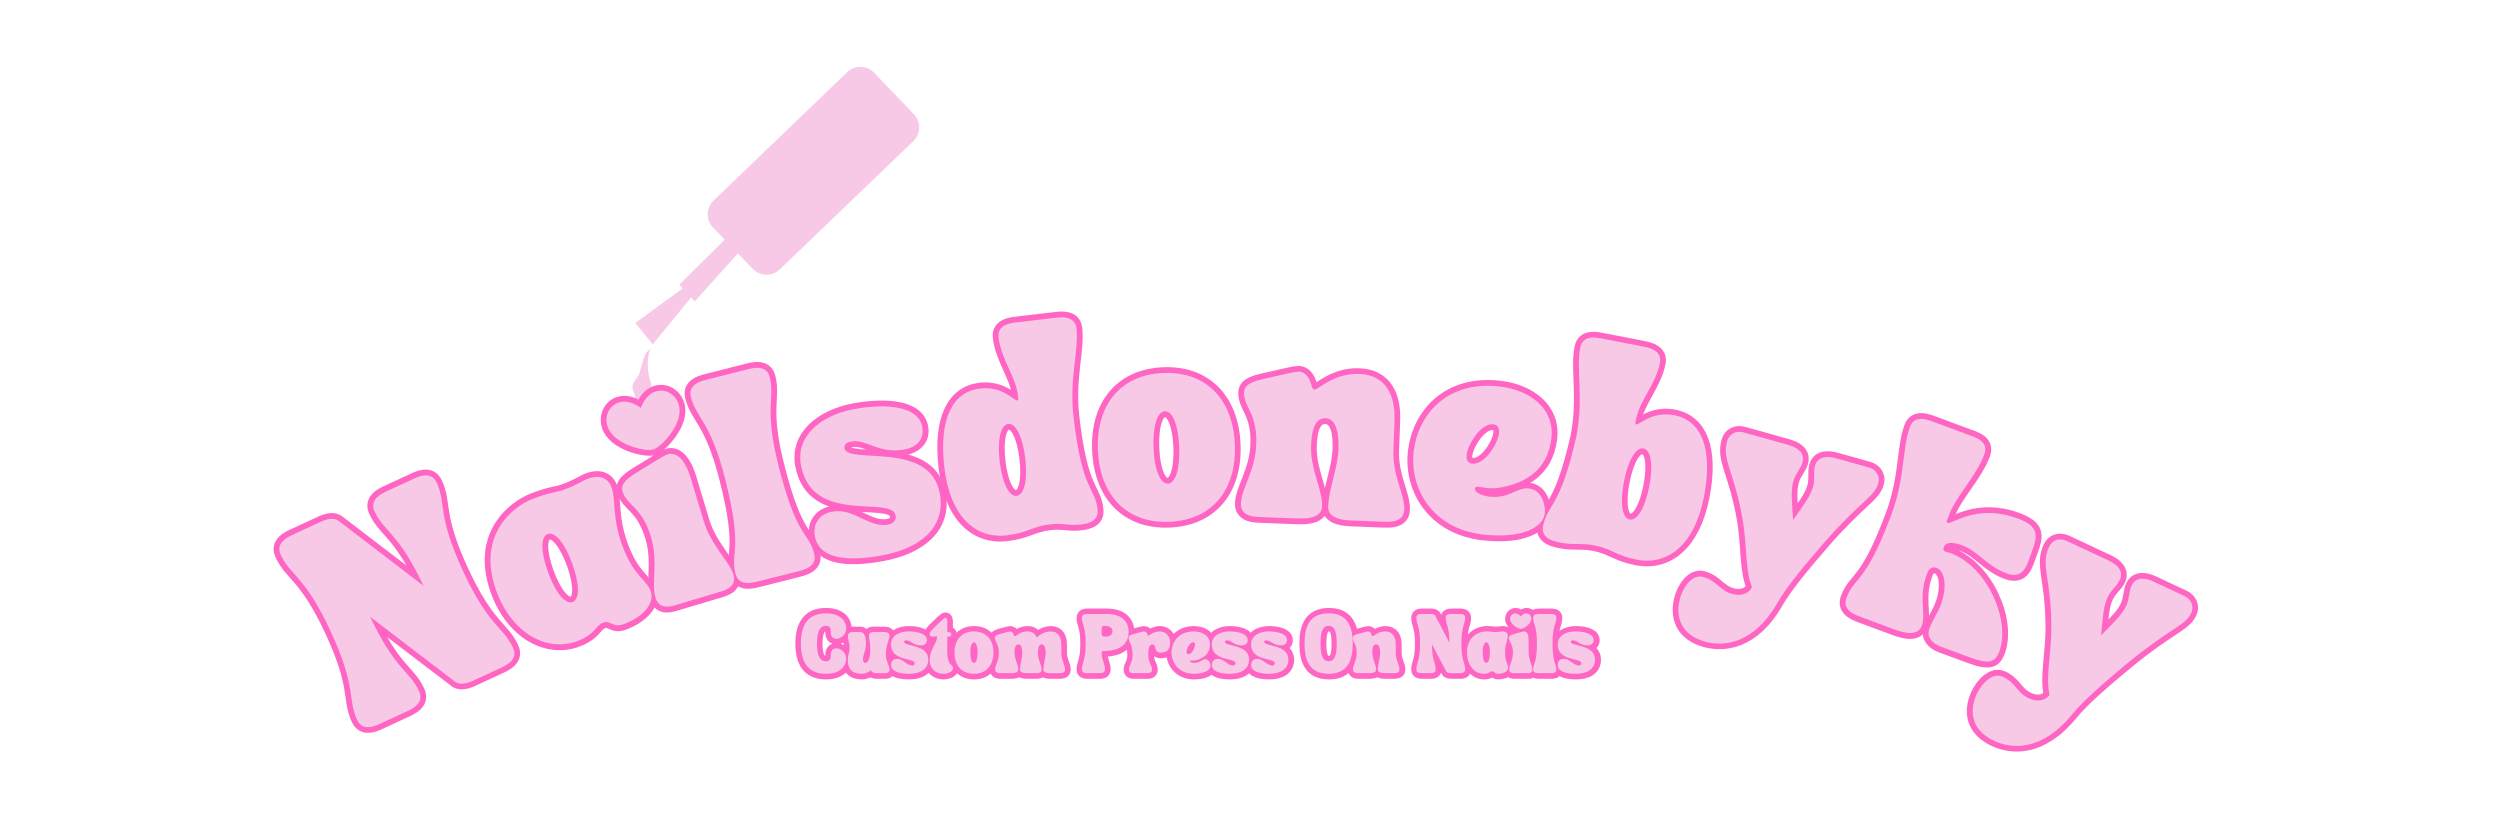 <svg xmlns="http://www.w3.org/2000/svg" xmlns:xlink="http://www.w3.org/1999/xlink" width="250" zoomAndPan="magnify" viewBox="0 0 187.5 63" height="84" preserveAspectRatio="xMidYMid meet" version="1.0"><defs><g/><clipPath id="7350f3ea7f"><path d="M 47.43 26.145 L 48.871 26.145 L 48.871 31.199 L 47.43 31.199 Z M 47.43 26.145 " clip-rule="nonzero"/></clipPath><clipPath id="1271f7a46e"><path d="M 47.641 5.02 L 68.941 5.02 L 68.941 25.844 L 47.641 25.844 Z M 47.641 5.02 " clip-rule="nonzero"/></clipPath></defs><g clip-path="url(#7350f3ea7f)"><path fill="#f8c9e6" d="M 48.816 26.152 C 48.816 26.152 48.516 26.348 48.434 26.512 C 48.348 26.68 48.176 27.133 48.023 27.77 C 47.867 28.406 47.555 28.496 47.457 28.871 C 47.355 29.246 47.582 29.336 47.656 29.855 C 47.727 30.379 47.879 31.281 47.98 31.191 C 48.086 31.105 48.133 30.887 48.105 30.344 C 48.082 29.801 48.176 29.992 48.656 29.453 C 49.141 28.91 48.637 28.684 48.59 27.57 C 48.547 26.457 48.816 26.152 48.816 26.152 " fill-opacity="1" fill-rule="nonzero"/></g><g clip-path="url(#1271f7a46e)"><path fill="#f8c9e6" d="M 68.543 8.562 L 65.559 5.457 C 65.016 4.887 64.105 4.871 63.535 5.414 L 53.516 15.043 C 52.949 15.586 52.93 16.496 53.477 17.066 L 54.352 17.977 L 50.953 21.344 L 51.207 21.625 L 47.648 24.223 L 48.957 25.828 L 51.832 22.309 L 52.105 22.605 L 55.34 19.004 L 56.461 20.172 C 57.004 20.738 57.914 20.754 58.48 20.211 L 68.504 10.582 C 69.07 10.039 69.09 9.129 68.543 8.562 " fill-opacity="1" fill-rule="nonzero"/></g><path stroke-linecap="butt" transform="matrix(0.492, -0.228, 0.228, 0.492, 22.218, 44.637)" fill="none" stroke-linejoin="miter" d="M 2.222 6.605 C 2.222 15.182 0.403 15.943 0.398 19.178 C 0.403 21.14 2.593 21.002 3.443 20.999 L 6.798 21.003 C 7.638 21.003 9.837 21.139 9.832 19.177 C 9.832 16.003 8.077 15.2 8.011 7.006 L 14.812 19.902 C 15.29 21.098 17.011 20.998 17.732 20.998 L 21.112 20.998 C 21.943 21.002 24.148 21.141 24.15 19.182 C 24.148 15.944 22.327 15.181 22.326 6.605 C 22.326 -1.972 24.152 -2.73 24.147 -5.961 C 24.152 -7.926 21.946 -7.788 21.112 -7.785 L 17.732 -7.786 C 16.891 -7.786 14.696 -7.928 14.691 -5.963 C 14.698 -2.786 16.452 -1.983 16.512 6.225 L 9.696 -6.742 L 9.697 -6.726 C 9.194 -7.886 7.512 -7.784 6.797 -7.781 L 3.443 -7.785 C 2.596 -7.788 0.397 -7.924 0.402 -5.962 C 0.398 -2.728 2.219 -1.965 2.222 6.605 Z M 2.222 6.605 " stroke="#ff66c4" stroke-width="1.6" stroke-opacity="1" stroke-miterlimit="4"/><path stroke-linecap="butt" transform="matrix(0.51, -0.186, 0.186, 0.51, 34.934, 38.835)" fill="none" stroke-linejoin="miter" d="M 0.497 11.001 C 0.499 17.166 4.141 21.301 8.574 21.295 C 11.332 21.298 11.717 20.12 12.874 20.121 C 13.954 20.124 13.831 21.299 15.472 21.3 C 18.294 21.296 20.532 20.081 20.53 18.302 C 20.529 16.5 19.008 15.584 19.008 11.008 C 19.008 6.746 20.368 4.827 20.371 2.95 C 20.369 1.025 18.629 0.712 17.793 0.713 C 16.849 0.713 16.128 1.01 14.073 1.01 C 13.075 1.014 12.296 0.691 9.719 0.716 C 6.8 0.731 0.497 2.668 0.497 11.001 Z M 9.872 5.985 C 10.936 5.99 11.654 7.992 11.657 11.006 C 11.651 14.002 10.936 16.002 9.87 16.004 C 8.813 16.001 8.095 13.999 8.101 11.003 C 8.098 7.989 8.813 5.989 9.872 5.985 Z M 9.872 5.985 " stroke="#ff66c4" stroke-width="1.6" stroke-opacity="1" stroke-miterlimit="4"/><path stroke-linecap="butt" transform="matrix(0.52, -0.155, 0.155, 0.52, 45.992, 34.888)" fill="none" stroke-linejoin="miter" d="M 2.155 11.004 C 2.158 14.665 0.361 17.082 0.362 19.217 C 0.359 21.14 2.241 21.003 3.077 20.997 L 8.878 21.001 C 9.721 20.998 11.593 21.144 11.597 19.221 C 11.597 17.485 9.776 14.446 9.775 11.004 C 9.774 9.523 9.755 6.947 9.756 4.805 C 9.755 1.611 8.634 0.712 7.64 0.716 C 7.116 0.71 4.917 1.353 3.939 1.609 C 2.136 2.085 0.202 2.447 0.202 3.83 C 0.2 5.949 2.16 6.609 2.155 11.004 Z M 5.919 -0.49 C 7.099 -0.49 11.071 -2.768 11.07 -5.406 C 11.075 -6.983 9.917 -8.088 8.594 -8.085 C 7.377 -8.088 6.518 -7.225 5.912 -6.504 C 5.34 -7.231 4.484 -8.088 3.258 -8.086 C 1.937 -8.09 0.78 -6.985 0.782 -5.406 C 0.783 -2.768 4.761 -0.49 5.919 -0.49 Z M 5.919 -0.49 " stroke="#ff66c4" stroke-width="1.6" stroke-opacity="1" stroke-miterlimit="4"/><path stroke-linecap="butt" transform="matrix(0.526, -0.133, 0.133, 0.526, 52.509, 32.952)" fill="none" stroke-linejoin="miter" d="M 0.203 19.221 C 0.201 21.143 2.398 20.999 3.237 21.003 L 8.39 21.002 C 9.231 20.999 11.438 21.139 11.433 19.214 C 11.437 16.045 9.613 16.624 9.617 6.207 C 9.616 -2.126 11.436 -2.892 11.435 -6.012 C 11.435 -7.928 9.231 -7.785 8.392 -7.788 L 3.239 -7.788 C 2.399 -7.784 0.198 -7.923 0.198 -6.007 C 0.199 -2.888 2.019 -2.125 2.02 6.208 C 2.024 16.62 0.202 16.042 0.203 19.221 Z M 0.203 19.221 " stroke="#ff66c4" stroke-width="1.6" stroke-opacity="1" stroke-miterlimit="4"/><path stroke-linecap="butt" transform="matrix(0.533, -0.103, 0.103, 0.533, 59.093, 31.247)" fill="none" stroke-linejoin="miter" d="M 12.035 16.22 C 12.033 16.88 11.548 17.263 10.811 17.283 C 8.011 17.279 6.621 14.063 3.481 14.067 C 1.715 14.064 0.542 15.202 0.54 17.006 C 0.538 20.401 4.92 21.296 9.378 21.297 C 14.152 21.299 18.605 19.422 18.611 14.326 C 18.611 6.905 6.855 8.124 6.858 5.785 C 6.857 5.147 7.474 5.024 7.936 5.025 C 10.055 5.03 11.331 7.505 15.012 7.503 C 16.713 7.507 17.967 6.627 17.972 4.927 C 17.97 1.472 12.331 0.709 9.097 0.709 C 4.594 0.715 0.496 2.763 0.499 7.01 C 0.497 15.399 12.036 13.361 12.035 16.22 Z M 12.035 16.22 " stroke="#ff66c4" stroke-width="1.6" stroke-opacity="1" stroke-miterlimit="4"/><path stroke-linecap="butt" transform="matrix(0.539, -0.063, 0.063, 0.539, 69.864, 29.175)" fill="none" stroke-linejoin="miter" d="M 7.975 21.299 C 10.89 21.299 11.638 20.481 14.118 20.481 C 15.85 20.48 16.652 21.002 18.153 21.003 C 18.675 20.999 20.87 21.14 20.87 19.219 C 20.872 16.043 19.05 16.621 19.049 6.21 C 19.047 0.714 20.866 -2.872 20.871 -6.011 C 20.87 -7.925 18.671 -7.784 17.83 -7.788 L 13.074 -7.786 C 12.233 -7.783 10.031 -7.924 10.032 -6.01 C 10.03 -3.024 11.754 -0.284 11.75 2.108 C 11.755 2.811 11.797 2.947 11.579 2.95 C 11.159 2.945 9.796 0.712 6.679 0.71 C 2.88 0.715 0.496 4.17 0.501 11.007 C 0.498 17.662 3.502 21.298 7.975 21.299 Z M 8.196 11.044 C 8.194 8.028 8.914 6.024 9.972 6.025 C 11.038 6.026 11.753 8.031 11.748 11.047 C 11.752 14.049 11.034 16.038 9.975 16.045 C 8.916 16.044 8.193 14.046 8.196 11.044 Z M 8.196 11.044 " stroke="#ff66c4" stroke-width="1.6" stroke-opacity="1" stroke-miterlimit="4"/><path stroke-linecap="butt" transform="matrix(0.542, -0.022, 0.022, 0.542, 81.827, 27.81)" fill="none" stroke-linejoin="miter" d="M 9.972 21.3 C 15.976 21.295 19.445 17.185 19.448 10.988 C 19.449 4.826 15.972 0.712 9.976 0.71 C 3.979 0.715 0.495 4.824 0.501 10.986 C 0.498 17.184 3.976 21.298 9.972 21.3 Z M 8.197 11.022 C 8.191 8.009 8.915 6.007 9.974 6.007 C 11.034 6.007 11.751 8.012 11.75 11.024 C 11.749 14.022 11.032 16.025 9.973 16.025 C 8.913 16.024 8.196 14.02 8.197 11.022 Z M 8.197 11.022 " stroke="#ff66c4" stroke-width="1.6" stroke-opacity="1" stroke-miterlimit="4"/><path stroke-linecap="butt" transform="matrix(0.542, 0.021, -0.021, 0.542, 93.277, 27.33)" fill="none" stroke-linejoin="miter" d="M 0.203 3.83 C 0.197 5.948 2.161 6.609 2.155 11.005 C 2.158 14.687 0.339 17.084 0.341 19.217 C 0.342 21.141 2.535 21 3.378 21.004 L 7.817 21.001 C 8.66 20.997 11.576 21.139 11.576 19.222 C 11.577 16.981 9.753 14.124 9.736 11.005 C 9.717 9.384 9.872 7.007 11.594 7.007 C 13.208 7.01 13.492 9.363 13.533 11.005 C 13.591 13.863 12.418 16.545 12.419 19.219 C 12.412 21.143 15.333 21.003 16.176 21 L 19.909 21.002 C 20.752 20.999 22.948 21.139 22.947 19.222 C 22.945 17.082 21.124 14.687 21.128 11.004 L 21.128 7.005 C 21.126 3.351 19.627 0.713 16.01 0.714 C 12.493 0.711 10.451 3.087 9.954 3.091 C 9.694 3.087 9.595 2.947 9.536 2.725 C 9.118 1.192 8.372 0.716 7.637 0.715 C 7.118 0.713 4.922 1.351 3.938 1.612 C 2.14 2.091 0.201 2.453 0.203 3.83 Z M 0.203 3.83 " stroke="#ff66c4" stroke-width="1.6" stroke-opacity="1" stroke-miterlimit="4"/><path stroke-linecap="butt" transform="matrix(0.539, 0.063, -0.063, 0.539, 106.453, 27.894)" fill="none" stroke-linejoin="miter" d="M 0.497 11.007 C 0.497 16.147 4.282 21.294 11.293 21.301 C 16.948 21.299 19.493 19.261 19.491 17.442 C 19.493 16.281 18.733 14.246 16.913 14.249 C 15.231 14.243 14.429 16.004 11.58 16.004 C 10.753 16.006 9.498 15.747 9.495 15.102 C 9.496 14.863 9.672 14.82 10.013 14.824 C 10.615 14.819 11.692 14.983 13.091 14.544 C 16.029 13.627 19.192 11.662 19.191 7.008 C 19.193 2.81 15.395 0.709 11.291 0.711 C 3.897 0.713 0.498 5.932 0.497 11.007 Z M 8.217 8.886 C 8.898 7.146 9.997 6.01 10.998 6.009 C 11.998 6.008 12.218 7.142 11.53 8.89 C 10.854 10.608 9.733 11.746 8.733 11.747 C 7.732 11.748 7.533 10.605 8.217 8.886 Z M 8.217 8.886 " stroke="#ff66c4" stroke-width="1.6" stroke-opacity="1" stroke-miterlimit="4"/><path stroke-linecap="butt" transform="matrix(0.532, 0.104, -0.104, 0.532, 117.62, 29.201)" fill="none" stroke-linejoin="miter" d="M 0.201 19.215 C 0.202 21.144 2.405 21.001 3.241 21 C 4.738 21.002 5.898 20.482 7.637 20.481 C 10.117 20.482 10.856 21.299 13.775 21.296 C 18.25 21.297 21.247 17.661 21.249 11.007 C 21.252 4.169 18.87 0.715 15.07 0.715 C 11.952 0.713 10.598 2.95 10.178 2.944 C 9.959 2.95 9.998 2.81 9.993 2.107 C 9.997 -0.285 11.73 -3.022 11.736 -6.009 C 11.73 -7.922 9.534 -7.781 8.697 -7.787 L 3.555 -7.783 C 2.719 -7.781 0.519 -7.925 0.518 -6.01 C 0.514 -2.869 2.342 0.714 2.341 6.209 C 2.022 16.623 0.198 16.039 0.201 19.215 Z M 9.995 11.042 C 9.994 8.027 10.712 6.024 11.777 6.029 C 12.833 6.029 13.553 8.031 13.554 11.046 C 13.551 14.047 12.832 16.043 11.776 16.043 C 10.712 16.045 9.992 14.043 9.995 11.042 Z M 9.995 11.042 " stroke="#ff66c4" stroke-width="1.6" stroke-opacity="1" stroke-miterlimit="4"/><path stroke-linecap="butt" transform="matrix(0.522, 0.146, -0.146, 0.522, 129.831, 31.602)" fill="none" stroke-linejoin="miter" d="M -0.202 25.375 C -0.204 28.172 1.317 30.296 4.719 30.294 C 7.336 30.294 11.311 28.92 12.952 22.359 C 13.575 19.882 15.358 15.966 16.934 12.646 C 20.187 5.806 21.908 4.689 21.909 2.767 C 21.91 1.704 21.11 1.009 20.048 1.007 L 15.413 1.01 C 14.298 1.008 12.836 1.29 12.834 2.831 C 12.835 3.691 13.352 4.548 13.352 5.67 C 13.35 7.188 12.593 8.865 11.93 10.823 C 11.271 8.869 10.509 7.19 10.509 5.665 C 10.511 4.55 11.032 3.687 11.033 2.834 C 11.033 1.286 9.574 1.014 8.459 1.012 L 2.08 1.01 C 1.018 1.008 0.22 1.71 0.216 2.765 C 0.221 5.59 2.279 6.503 5.202 12.646 C 6.781 15.965 7.378 19.246 8.976 21.296 C 8.717 22.4 7.737 22.936 6.556 22.938 C 4.762 22.939 4.081 21.761 2.077 21.761 C 0.417 21.762 -0.201 24.043 -0.202 25.375 Z M -0.202 25.375 " stroke="#ff66c4" stroke-width="1.6" stroke-opacity="1" stroke-miterlimit="4"/><path stroke-linecap="butt" transform="matrix(0.509, 0.189, -0.189, 0.509, 142.009, 35.03)" fill="none" stroke-linejoin="miter" d="M 0.2 19.222 C 0.198 21.143 2.404 21.001 3.24 20.998 L 7.535 21.002 C 8.371 20.999 11.296 21.143 11.296 19.215 C 11.292 17.342 9.476 15.781 9.48 12.208 C 9.478 11.003 10.194 11.006 10.515 11.003 C 11.797 11.003 12.752 13.245 12.752 15.418 C 12.751 16.947 12.433 17.787 12.435 19.284 C 12.433 20.46 13.593 20.997 14.716 21.003 L 19.047 21.001 C 21.888 21 22.587 20.418 22.585 18.798 C 22.584 14.282 17.033 8.408 11.533 8.405 C 10.995 8.405 10.376 8.704 10.378 7.943 C 10.376 7.006 11.715 6.848 12.69 6.847 C 15.01 6.846 16.933 8.345 19.728 8.345 C 22.349 8.348 22.015 6.268 22.008 4.365 C 22.011 1.891 21.75 0.69 18.547 0.688 C 12.57 0.685 10.353 4.626 9.715 4.625 C 9.378 4.627 9.518 4.091 9.517 3.385 C 9.516 0.713 11.174 -2.852 11.177 -6.01 C 11.172 -7.928 9.197 -7.787 8.354 -7.781 L 3.239 -7.781 C 2.401 -7.784 0.197 -7.927 0.202 -6.009 C 0.2 -2.89 2.02 0.713 2.022 6.204 C 2.022 16.619 0.203 16.042 0.2 19.222 Z M 0.2 19.222 " stroke="#ff66c4" stroke-width="1.6" stroke-opacity="1" stroke-miterlimit="4"/><path stroke-linecap="butt" transform="matrix(0.491, 0.23, -0.23, 0.491, 154.204, 39.592)" fill="none" stroke-linejoin="miter" d="M -0.197 25.378 C -0.199 28.177 1.318 30.298 4.72 30.296 C 7.336 30.297 11.315 28.912 12.954 22.357 C 13.569 19.883 15.353 15.964 16.931 12.642 C 20.189 5.807 21.909 4.692 21.907 2.769 C 21.912 1.709 21.109 1.012 20.049 1.007 L 15.417 1.012 C 14.296 1.011 12.836 1.289 12.834 2.832 C 12.838 3.689 13.35 4.546 13.35 5.668 C 13.352 7.185 12.59 8.869 11.93 10.824 C 11.276 8.864 10.514 7.185 10.512 5.668 C 10.512 4.547 11.034 3.69 11.037 2.83 C 11.032 1.29 9.573 1.011 8.459 1.008 L 2.077 1.012 C 1.02 1.014 0.216 1.708 0.218 2.765 C 0.218 5.587 2.279 6.507 5.198 12.646 C 6.781 15.96 7.372 19.245 8.977 21.3 C 8.714 22.401 7.733 22.94 6.554 22.935 C 4.76 22.94 4.082 21.762 2.078 21.762 C 0.416 21.76 -0.201 24.044 -0.197 25.378 Z M -0.197 25.378 " stroke="#ff66c4" stroke-width="1.6" stroke-opacity="1" stroke-miterlimit="4"/><g fill="#f8c9e6" fill-opacity="1"><g transform="translate(27, 54.976)"><g><path d="M -2.184 -7.59 C -0.23 -3.371 -0.953 -2.582 -0.219 -0.988 C 0.23 -0.023 1.281 -0.59 1.691 -0.781 L 3.348 -1.547 C 3.758 -1.738 4.875 -2.172 4.43 -3.137 C 3.703 -4.699 2.656 -4.691 0.762 -8.715 L 7.043 -3.914 C 7.551 -3.434 8.375 -3.875 8.73 -4.039 L 10.395 -4.809 C 10.809 -5 11.922 -5.43 11.477 -6.395 C 10.738 -7.988 9.668 -7.949 7.715 -12.172 C 5.762 -16.395 6.484 -17.18 5.75 -18.777 C 5.301 -19.742 4.25 -19.172 3.84 -18.98 L 2.176 -18.211 C 1.762 -18.02 0.648 -17.586 1.094 -16.621 C 1.816 -15.059 2.867 -15.066 4.766 -11.035 L -1.543 -15.867 L -1.539 -15.859 C -2.051 -16.316 -2.855 -15.883 -3.207 -15.719 L -4.863 -14.957 C -5.273 -14.766 -6.391 -14.332 -5.945 -13.367 C -5.207 -11.773 -4.137 -11.812 -2.184 -7.59 Z M -2.184 -7.59 "/></g></g></g><g fill="#f8c9e6" fill-opacity="1"><g transform="translate(38.842, 49.535)"><g><path d="M -1.605 -5.188 C -0.461 -2.047 2.164 -0.617 4.426 -1.441 C 5.832 -1.957 5.805 -2.629 6.395 -2.844 C 6.945 -3.043 7.105 -2.422 7.941 -2.727 C 9.375 -3.25 10.289 -4.289 9.957 -5.195 C 9.625 -6.113 8.68 -6.297 7.828 -8.629 C 7.035 -10.801 7.371 -12.031 7.02 -12.988 C 6.664 -13.965 5.719 -13.805 5.289 -13.648 C 4.812 -13.477 4.5 -13.188 3.449 -12.805 C 2.941 -12.617 2.484 -12.637 1.176 -12.148 C -0.309 -11.594 -3.156 -9.434 -1.605 -5.188 Z M 2.238 -9.488 C 2.777 -9.684 3.516 -8.801 4.078 -7.262 C 4.637 -5.734 4.641 -4.582 4.102 -4.383 C 3.562 -4.188 2.824 -5.07 2.266 -6.598 C 1.703 -8.137 1.699 -9.289 2.238 -9.488 Z M 2.238 -9.488 "/></g></g></g><g fill="#f8c9e6" fill-opacity="1"><g transform="translate(49.253, 45.804)"><g><path d="M -0.43 -5.531 C 0.137 -3.629 -0.422 -2.094 -0.09 -0.98 C 0.207 0.016 1.164 -0.348 1.602 -0.477 L 4.613 -1.379 C 5.051 -1.508 6.047 -1.727 5.75 -2.727 C 5.48 -3.629 4.062 -4.926 3.527 -6.715 C 3.301 -7.48 2.887 -8.82 2.555 -9.93 C 2.059 -11.594 1.34 -11.887 0.82 -11.73 C 0.547 -11.652 -0.496 -10.977 -0.965 -10.691 C -1.824 -10.16 -2.777 -9.672 -2.562 -8.957 C -2.234 -7.855 -1.113 -7.816 -0.43 -5.531 Z M -0.262 -12.09 C 0.352 -12.27 2.066 -14.074 1.656 -15.445 C 1.41 -16.266 0.637 -16.656 -0.047 -16.453 C -0.684 -16.262 -0.996 -15.684 -1.195 -15.215 C -1.609 -15.5 -2.188 -15.812 -2.824 -15.625 C -3.508 -15.418 -3.941 -14.668 -3.695 -13.848 C -3.285 -12.477 -0.863 -11.906 -0.262 -12.09 Z M -0.262 -12.09 "/></g></g></g><g fill="#f8c9e6" fill-opacity="1"><g transform="translate(55.293, 43.998)"><g><path d="M -0.129 -0.961 C 0.125 0.047 1.262 -0.316 1.703 -0.43 L 4.418 -1.113 C 4.859 -1.223 6.031 -1.441 5.777 -2.453 C 5.355 -4.125 4.477 -3.578 3.098 -9.055 C 1.992 -13.441 2.848 -14.082 2.434 -15.723 C 2.18 -16.73 1.043 -16.367 0.598 -16.254 L -2.113 -15.57 C -2.555 -15.461 -3.73 -15.242 -3.477 -14.23 C -3.062 -12.594 -2.004 -12.434 -0.898 -8.047 C 0.48 -2.57 -0.551 -2.633 -0.129 -0.961 Z M -0.129 -0.961 "/></g></g></g><g fill="#f8c9e6" fill-opacity="1"><g transform="translate(61.247, 42.433)"><g><path d="M 5.922 -3.781 C 5.988 -3.43 5.77 -3.176 5.379 -3.09 C 3.887 -2.805 2.812 -4.375 1.141 -4.051 C 0.203 -3.871 -0.309 -3.145 -0.121 -2.184 C 0.227 -0.375 2.648 -0.344 5.023 -0.801 C 7.57 -1.293 9.75 -2.75 9.23 -5.465 C 8.469 -9.418 2.332 -7.562 2.09 -8.809 C 2.027 -9.148 2.344 -9.273 2.59 -9.32 C 3.719 -9.539 4.652 -8.352 6.613 -8.727 C 7.52 -8.902 8.098 -9.5 7.926 -10.406 C 7.57 -12.246 4.488 -12.074 2.762 -11.742 C 0.367 -11.281 -1.605 -9.762 -1.168 -7.504 C -0.309 -3.031 5.625 -5.301 5.922 -3.781 Z M 5.922 -3.781 "/></g></g></g><g fill="#f8c9e6" fill-opacity="1"><g transform="translate(71.188, 40.49)"><g><path d="M 4.316 -0.34 C 5.891 -0.523 6.234 -1.012 7.57 -1.168 C 8.508 -1.277 8.973 -1.051 9.781 -1.145 C 10.059 -1.176 11.254 -1.238 11.133 -2.273 C 10.934 -3.988 9.988 -3.559 9.332 -9.172 C 8.984 -12.133 9.738 -14.176 9.543 -15.867 C 9.422 -16.898 8.246 -16.688 7.793 -16.633 L 5.23 -16.332 C 4.777 -16.281 3.582 -16.219 3.703 -15.184 C 3.891 -13.578 4.992 -12.211 5.141 -10.918 C 5.188 -10.543 5.219 -10.469 5.098 -10.457 C 4.871 -10.43 4 -11.551 2.32 -11.352 C 0.273 -11.113 -0.793 -9.102 -0.359 -5.418 C 0.059 -1.832 1.902 -0.059 4.316 -0.34 Z M 3.789 -5.879 C 3.598 -7.508 3.859 -8.629 4.43 -8.695 C 5 -8.762 5.516 -7.73 5.707 -6.105 C 5.895 -4.488 5.633 -3.367 5.062 -3.301 C 4.492 -3.234 3.977 -4.266 3.789 -5.879 Z M 3.789 -5.879 "/></g></g></g><g fill="#f8c9e6" fill-opacity="1"><g transform="translate(82.295, 39.193)"><g><path d="M 5.414 -0.059 C 8.664 -0.195 10.457 -2.504 10.32 -5.863 C 10.18 -9.199 8.203 -11.352 4.953 -11.219 C 1.703 -11.086 -0.09 -8.777 0.047 -5.438 C 0.188 -2.082 2.164 0.074 5.414 -0.059 Z M 4.219 -5.59 C 4.152 -7.227 4.496 -8.324 5.07 -8.348 C 5.645 -8.371 6.082 -7.305 6.148 -5.668 C 6.215 -4.043 5.871 -2.945 5.297 -2.922 C 4.723 -2.898 4.285 -3.965 4.219 -5.59 Z M 4.219 -5.59 "/></g></g></g><g fill="#f8c9e6" fill-opacity="1"><g transform="translate(92.845, 38.714)"><g><path d="M 0.461 -9.305 C 0.418 -8.156 1.469 -7.758 1.375 -5.375 C 1.301 -3.379 0.266 -2.117 0.223 -0.957 C 0.18 0.082 1.375 0.051 1.832 0.07 L 4.238 0.16 C 4.691 0.18 6.27 0.312 6.312 -0.727 C 6.355 -1.941 5.43 -3.527 5.484 -5.219 C 5.504 -6.094 5.641 -7.383 6.574 -7.348 C 7.449 -7.312 7.555 -6.027 7.543 -5.141 C 7.516 -3.59 6.82 -2.16 6.766 -0.707 C 6.727 0.332 8.312 0.316 8.766 0.332 L 10.793 0.41 C 11.246 0.426 12.438 0.547 12.477 -0.492 C 12.52 -1.652 11.582 -2.988 11.66 -4.984 L 11.742 -7.148 C 11.816 -9.133 11.059 -10.594 9.098 -10.668 C 7.191 -10.742 6.035 -9.492 5.766 -9.504 C 5.625 -9.508 5.574 -9.586 5.547 -9.707 C 5.348 -10.551 4.957 -10.824 4.559 -10.84 C 4.277 -10.852 3.07 -10.551 2.535 -10.43 C 1.551 -10.207 0.492 -10.051 0.461 -9.305 Z M 0.461 -9.305 "/></g></g></g><g fill="#f8c9e6" fill-opacity="1"><g transform="translate(105.13, 39.208)"><g><path d="M 0.898 -5.355 C 0.574 -2.586 2.285 0.43 6.066 0.875 C 9.113 1.23 10.609 0.293 10.727 -0.688 C 10.797 -1.312 10.52 -2.461 9.539 -2.574 C 8.633 -2.68 8.09 -1.781 6.551 -1.965 C 6.109 -2.016 5.449 -2.234 5.488 -2.578 C 5.504 -2.707 5.602 -2.719 5.785 -2.695 C 6.109 -2.66 6.68 -2.504 7.461 -2.652 C 9.102 -2.965 10.93 -3.82 11.223 -6.328 C 11.484 -8.59 9.57 -9.961 7.363 -10.219 C 3.379 -10.688 1.219 -8.09 0.898 -5.355 Z M 5.191 -6.008 C 5.664 -6.902 6.332 -7.449 6.867 -7.387 C 7.406 -7.32 7.453 -6.695 6.977 -5.801 C 6.504 -4.918 5.828 -4.375 5.289 -4.438 C 4.75 -4.5 4.715 -5.125 5.191 -6.008 Z M 5.191 -6.008 "/></g></g></g><g fill="#f8c9e6" fill-opacity="1"><g transform="translate(115.442, 40.383)"><g><path d="M 0.289 -0.926 C 0.094 0.094 1.277 0.25 1.723 0.336 C 2.523 0.492 3.195 0.336 4.121 0.516 C 5.441 0.773 5.75 1.285 7.301 1.59 C 9.688 2.051 11.66 0.426 12.352 -3.117 C 13.059 -6.758 12.152 -8.848 10.129 -9.242 C 8.469 -9.562 7.512 -8.512 7.289 -8.555 C 7.172 -8.578 7.207 -8.648 7.281 -9.023 C 7.531 -10.301 8.738 -11.578 9.051 -13.164 C 9.246 -14.184 8.062 -14.34 7.617 -14.426 L 4.879 -14.957 C 4.434 -15.047 3.277 -15.348 3.078 -14.324 C 2.754 -12.656 3.352 -10.562 2.781 -7.633 C 1.527 -2.121 0.621 -2.617 0.289 -0.926 Z M 6.355 -4.266 C 6.668 -5.871 7.258 -6.859 7.82 -6.75 C 8.387 -6.641 8.562 -5.504 8.25 -3.895 C 7.938 -2.297 7.348 -1.309 6.785 -1.418 C 6.219 -1.527 6.043 -2.668 6.355 -4.266 Z M 6.355 -4.266 "/></g></g></g><g fill="#f8c9e6" fill-opacity="1"><g transform="translate(126.761, 42.572)"><g><path d="M -0.746 2.258 C -1.152 3.719 -0.668 5.047 1.105 5.547 C 2.473 5.93 4.754 5.789 6.566 2.605 C 7.254 1.398 8.758 -0.387 10.066 -1.891 C 12.77 -4.984 13.828 -5.32 14.109 -6.32 C 14.266 -6.875 13.949 -7.355 13.395 -7.512 L 10.973 -8.191 C 10.391 -8.352 9.586 -8.422 9.359 -7.617 C 9.234 -7.168 9.379 -6.641 9.219 -6.059 C 8.996 -5.266 8.352 -4.496 7.723 -3.57 C 7.664 -4.691 7.512 -5.68 7.734 -6.473 C 7.898 -7.059 8.297 -7.43 8.422 -7.879 C 8.645 -8.684 7.926 -9.043 7.34 -9.207 L 4.008 -10.141 C 3.453 -10.293 2.934 -10.047 2.781 -9.492 C 2.367 -8.02 3.309 -7.238 3.938 -3.605 C 4.277 -1.641 4.109 0.16 4.645 1.469 C 4.348 2.004 3.758 2.145 3.141 1.973 C 2.203 1.707 2.02 0.992 0.977 0.699 C 0.109 0.457 -0.547 1.559 -0.746 2.258 Z M -0.746 2.258 "/></g></g></g><g fill="#f8c9e6" fill-opacity="1"><g transform="translate(138.047, 45.71)"><g><path d="M 0.438 -0.867 C 0.074 0.109 1.219 0.453 1.648 0.609 L 3.832 1.422 C 4.262 1.582 5.719 2.203 6.078 1.227 C 6.434 0.27 5.805 -0.867 6.48 -2.688 C 6.703 -3.297 7.07 -3.16 7.234 -3.098 C 7.883 -2.859 7.949 -1.539 7.539 -0.43 C 7.254 0.344 6.93 0.711 6.648 1.473 C 6.426 2.07 6.914 2.566 7.484 2.777 L 9.688 3.594 C 11.133 4.129 11.598 3.969 11.902 3.145 C 12.754 0.848 11.039 -3.191 8.242 -4.23 C 7.969 -4.332 7.598 -4.297 7.738 -4.68 C 7.918 -5.16 8.629 -4.988 9.125 -4.805 C 10.305 -4.367 11 -3.242 12.422 -2.715 C 13.754 -2.219 13.973 -3.34 14.332 -4.305 C 14.801 -5.566 14.895 -6.227 13.266 -6.828 C 10.227 -7.957 8.355 -6.371 8.031 -6.492 C 7.855 -6.559 8.031 -6.805 8.164 -7.16 C 8.668 -8.523 10.184 -10.02 10.777 -11.629 C 11.141 -12.602 10.109 -12.906 9.68 -13.062 L 7.078 -14.027 C 6.652 -14.188 5.559 -14.672 5.199 -13.699 C 4.609 -12.113 4.855 -9.938 3.816 -7.141 C 1.852 -1.844 1.035 -2.484 0.438 -0.867 Z M 0.438 -0.867 "/></g></g></g><g fill="#f8c9e6" fill-opacity="1"><g transform="translate(149.377, 49.91)"><g><path d="M -1.105 2.105 C -1.746 3.48 -1.488 4.871 0.18 5.652 C 1.469 6.254 3.738 6.492 6.051 3.645 C 6.926 2.57 8.703 1.055 10.238 -0.215 C 13.414 -2.824 14.516 -2.977 14.957 -3.922 C 15.199 -4.441 14.969 -4.969 14.445 -5.211 L 12.168 -6.277 C 11.617 -6.535 10.836 -6.734 10.484 -5.977 C 10.285 -5.555 10.344 -5.012 10.086 -4.465 C 9.738 -3.719 8.977 -3.066 8.203 -2.254 C 8.328 -3.371 8.344 -4.371 8.691 -5.117 C 8.949 -5.668 9.402 -5.969 9.598 -6.391 C 9.953 -7.148 9.301 -7.621 8.75 -7.879 L 5.617 -9.344 C 5.098 -9.586 4.543 -9.426 4.301 -8.906 C 3.652 -7.523 4.453 -6.598 4.477 -2.91 C 4.488 -0.918 4.027 0.832 4.34 2.211 C 3.961 2.691 3.355 2.73 2.777 2.461 C 1.891 2.047 1.828 1.312 0.848 0.852 C 0.031 0.469 -0.797 1.445 -1.105 2.105 Z M -1.105 2.105 "/></g></g></g><path stroke-linecap="butt" transform="matrix(0.257, 0, 0, 0.257, 60.097, 33.279)" fill="none" stroke-linejoin="miter" d="M 7.165 67.176 C 11.637 67.176 13.112 64.758 13.112 62.735 C 13.112 60.97 11.576 59.769 10.223 59.769 C 9.356 59.769 8.626 60.301 8.626 61.579 C 8.626 62.963 8.382 63.526 7.165 63.526 C 5.158 63.526 4.58 61.214 4.58 58.354 C 4.58 55.51 5.158 53.183 7.165 53.183 C 8.382 53.183 8.626 53.746 8.626 55.145 C 8.626 56.408 9.356 56.955 10.223 56.955 C 11.576 56.955 13.112 55.738 13.112 53.974 C 13.112 51.966 11.637 49.533 7.165 49.533 C 1.538 49.533 -0.12 53.502 -0.12 58.354 C -0.12 63.221 1.538 67.176 7.165 67.176 Z M 13.599 63.237 C 13.599 65.533 14.618 67.176 17.675 67.176 C 18.664 67.176 20.002 66.628 20.291 66.081 C 20.55 66.735 21.052 66.994 21.934 66.994 L 24.14 66.994 C 24.641 66.994 25.782 67.085 25.782 65.929 C 25.782 64.803 24.687 63.617 24.687 61.472 C 24.687 58.795 25.752 57.198 25.752 56.073 C 25.752 54.917 24.429 54.993 23.927 54.993 L 21.341 54.993 C 20.839 54.993 19.774 54.917 19.774 56.073 C 19.774 57.198 20.17 58.126 20.17 60.286 C 20.17 61.898 19.744 64.012 18.664 64.012 C 18.193 64.012 17.995 63.45 17.995 62.887 C 17.995 61.822 18.877 60.529 18.877 58.081 C 18.877 56.864 18.588 54.993 17.234 54.993 L 14.816 54.993 C 14.466 54.993 13.614 55.252 13.614 56.119 C 13.614 57.457 14.101 58.141 14.101 59.556 C 14.101 61.001 13.599 61.503 13.599 63.237 Z M 33.113 64.134 C 33.113 64.53 32.824 64.758 32.383 64.773 C 30.71 64.773 29.874 62.841 27.988 62.841 C 26.923 62.841 26.223 63.526 26.223 64.606 C 26.223 66.644 28.855 67.176 31.531 67.176 C 34.391 67.176 37.068 66.051 37.068 62.993 C 37.068 58.537 30.011 59.267 30.011 57.868 C 30.011 57.487 30.391 57.411 30.665 57.411 C 31.927 57.411 32.703 58.902 34.908 58.902 C 35.927 58.902 36.688 58.37 36.688 57.351 C 36.688 55.282 33.296 54.826 31.364 54.826 C 28.657 54.826 26.193 56.058 26.193 58.598 C 26.193 63.632 33.113 62.415 33.113 64.134 Z M 41.479 67.176 C 42.756 67.176 44.323 66.583 44.323 65.518 C 44.323 64.56 42.635 64.697 42.635 61.001 L 42.635 56.331 L 43.121 56.331 C 43.517 56.331 43.775 56.073 43.775 55.677 L 43.775 55.647 C 43.775 55.267 43.517 54.993 43.121 54.993 L 42.635 54.993 L 42.635 51.86 C 42.635 51.419 42.543 50.841 42.087 50.841 C 41.661 50.841 40.642 51.966 39.562 52.97 C 38.345 54.096 37.494 54.932 37.494 55.541 C 37.494 56.027 37.752 56.331 38.421 56.331 C 38.771 56.331 39.091 56.21 39.304 56.21 C 39.517 56.21 39.638 56.316 39.638 56.742 C 39.638 58.05 37.494 60.286 37.494 63.13 C 37.494 65.716 39.258 67.176 41.479 67.176 Z M 50.422 67.176 C 54.027 67.176 56.11 64.712 56.11 60.986 C 56.11 57.29 54.027 54.826 50.422 54.826 C 46.817 54.826 44.734 57.29 44.734 60.986 C 44.734 64.712 46.817 67.176 50.422 67.176 Z M 49.357 61.016 C 49.357 59.206 49.783 58.005 50.422 58.005 C 51.061 58.005 51.487 59.206 51.487 61.016 C 51.487 62.811 51.061 64.012 50.422 64.012 C 49.783 64.012 49.357 62.811 49.357 61.016 Z M 56.536 56.697 C 56.536 57.959 57.707 58.354 57.707 61.001 C 57.707 63.206 56.612 64.651 56.612 65.929 C 56.612 67.085 57.936 66.994 58.438 66.994 L 61.51 66.994 C 62.21 66.994 63.365 66.872 63.365 65.929 C 63.365 64.499 62.24 62.872 62.255 61.001 C 62.27 60.027 62.407 58.598 63.381 58.598 C 64.339 58.598 64.506 60.012 64.537 61.001 C 64.567 62.72 63.867 64.332 63.867 65.929 C 63.867 66.872 65.023 66.994 65.708 66.994 L 68.369 66.994 C 69.145 66.994 70.195 66.994 70.195 65.929 C 70.195 64.742 69.069 63.039 69.1 61.001 C 69.115 60.012 69.236 58.598 70.195 58.598 C 71.168 58.598 71.335 60.012 71.366 61.001 C 71.396 62.72 70.697 64.332 70.697 65.929 C 70.697 66.872 71.837 66.994 72.537 66.994 L 75.199 66.994 C 75.701 66.994 77.024 67.085 77.024 65.929 C 77.024 64.651 75.929 63.206 75.929 61.001 L 75.929 58.598 C 75.929 56.408 75.031 54.826 72.856 54.826 C 70.97 54.826 69.145 56.134 68.78 56.636 C 68.354 55.51 67.457 54.826 66.027 54.826 C 63.913 54.826 62.681 56.255 62.392 56.255 C 62.24 56.255 62.179 56.164 62.133 56.027 C 61.89 55.115 61.434 54.826 60.993 54.826 C 60.689 54.826 59.365 55.206 58.772 55.358 C 57.692 55.647 56.536 55.86 56.536 56.697 Z M 81.937 65.914 C 81.937 67.085 83.26 66.994 83.762 66.994 L 86.849 66.994 C 87.366 66.994 88.675 67.085 88.675 65.914 C 88.675 64.362 87.701 62.963 87.701 61.001 C 87.701 60.788 87.808 60.56 88.112 60.56 C 90.332 60.56 95.58 60.164 95.58 54.963 C 95.58 51.647 93.283 49.715 89.146 49.715 L 83.762 49.715 C 83.26 49.715 81.937 49.639 81.937 50.81 C 81.937 52.757 83.032 53.213 83.032 58.354 C 83.032 63.51 81.937 63.967 81.937 65.914 Z M 88.72 53.183 C 90.53 53.244 90.88 54.202 90.88 54.765 C 90.88 55.328 90.53 56.362 88.72 56.331 C 88.188 56.316 87.716 56.195 87.716 55.708 L 87.716 53.807 C 87.716 53.32 88.188 53.168 88.72 53.183 Z M 95.58 56.697 C 95.58 57.913 96.751 58.552 96.751 61.716 C 96.751 63.876 95.671 64.803 95.671 65.929 C 95.671 67.085 96.812 66.994 97.314 66.994 L 100.797 66.994 C 101.299 66.994 102.424 67.085 102.424 65.929 C 102.424 64.803 101.329 63.876 101.329 61.716 C 101.344 60.651 101.329 58.598 102.561 58.598 C 103.854 58.598 102.744 61.001 104.934 61.001 C 106.637 61.001 107.702 60.286 107.702 57.989 C 107.702 56.012 106.272 54.826 104.69 54.826 C 103.398 54.826 102.135 55.48 101.223 56.149 C 101.01 55.13 100.492 54.826 100.051 54.826 C 99.732 54.826 98.409 55.206 97.831 55.358 C 96.751 55.647 95.58 55.86 95.58 56.697 Z M 108.113 61.001 C 108.113 64.088 110.394 67.176 114.607 67.176 C 117.999 67.176 119.52 65.959 119.52 64.864 C 119.52 64.164 119.064 62.948 117.969 62.948 C 116.965 62.948 116.478 63.997 114.774 63.997 C 114.273 63.997 113.527 63.845 113.527 63.465 C 113.527 63.313 113.634 63.298 113.831 63.298 C 114.196 63.298 114.835 63.389 115.687 63.13 C 117.451 62.567 119.337 61.396 119.337 58.598 C 119.337 56.088 117.056 54.826 114.607 54.826 C 110.166 54.826 108.113 57.959 108.113 61.001 Z M 112.752 59.723 C 113.162 58.689 113.816 58.005 114.425 58.005 C 115.018 58.005 115.155 58.689 114.744 59.723 C 114.333 60.758 113.664 61.442 113.071 61.442 C 112.463 61.442 112.341 60.758 112.752 59.723 Z M 126.805 64.134 C 126.805 64.53 126.516 64.758 126.075 64.773 C 124.387 64.773 123.55 62.841 121.664 62.841 C 120.615 62.841 119.9 63.526 119.9 64.606 C 119.9 66.644 122.531 67.176 125.208 67.176 C 128.083 67.176 130.745 66.051 130.745 62.993 C 130.745 58.537 123.703 59.267 123.703 57.868 C 123.703 57.487 124.068 57.411 124.341 57.411 C 125.619 57.411 126.379 58.902 128.6 58.902 C 129.619 58.902 130.364 58.37 130.364 57.351 C 130.364 55.282 126.988 54.826 125.041 54.826 C 122.334 54.826 119.885 56.058 119.885 58.598 C 119.885 63.632 126.805 62.415 126.805 64.134 Z M 138.274 64.134 C 138.274 64.53 137.985 64.758 137.543 64.773 C 135.87 64.773 135.019 62.841 133.148 62.841 C 132.083 62.841 131.384 63.526 131.384 64.606 C 131.384 66.644 134 67.176 136.676 67.176 C 139.551 67.176 142.228 66.051 142.228 62.993 C 142.228 58.537 135.171 59.267 135.171 57.868 C 135.171 57.487 135.536 57.411 135.81 57.411 C 137.087 57.411 137.863 58.902 140.068 58.902 C 141.087 58.902 141.833 58.37 141.833 57.351 C 141.833 55.282 138.456 54.826 136.509 54.826 C 133.817 54.826 131.353 56.058 131.353 58.598 C 131.353 63.632 138.274 62.415 138.274 64.134 Z M 146.958 58.354 C 146.958 63.221 148.373 67.176 154 67.176 C 159.628 67.176 161.027 63.221 161.027 58.354 C 161.027 53.502 159.628 49.533 154 49.533 C 148.373 49.533 146.958 53.502 146.958 58.354 Z M 151.628 58.354 C 151.628 55.51 151.993 53.183 154 53.183 C 155.993 53.183 156.358 55.51 156.358 58.354 C 156.358 61.199 155.993 63.526 154 63.526 C 151.993 63.526 151.628 61.199 151.628 58.354 Z M 161.027 56.697 C 161.027 57.959 162.198 58.354 162.198 61.001 C 162.198 63.206 161.119 64.651 161.119 65.929 C 161.119 67.085 162.427 66.994 162.944 66.994 L 165.605 66.994 C 166.107 66.994 167.856 67.085 167.856 65.929 C 167.856 64.59 166.761 62.872 166.761 61.001 C 166.746 60.027 166.837 58.598 167.872 58.598 C 168.845 58.598 169.012 60.012 169.028 61.001 C 169.073 62.72 168.358 64.332 168.358 65.929 C 168.358 67.085 170.108 66.994 170.625 66.994 L 172.86 66.994 C 173.362 66.994 174.686 67.085 174.686 65.929 C 174.686 64.651 173.591 63.206 173.591 61.001 L 173.591 58.598 C 173.591 56.408 172.693 54.826 170.518 54.826 C 168.404 54.826 167.187 56.255 166.883 56.255 C 166.731 56.255 166.67 56.164 166.64 56.027 C 166.381 55.115 165.94 54.826 165.499 54.826 C 165.18 54.826 163.856 55.206 163.278 55.358 C 162.198 55.647 161.027 55.86 161.027 56.697 Z M 180.694 58.354 C 180.694 63.51 179.598 63.967 179.598 65.914 C 179.598 67.085 180.922 66.994 181.424 66.994 L 183.446 66.994 C 183.948 66.994 185.272 67.085 185.272 65.914 C 185.272 63.997 184.207 63.526 184.177 58.598 L 188.253 66.339 C 188.542 67.054 189.576 66.994 190.002 66.994 L 192.04 66.994 C 192.542 66.994 193.865 67.085 193.865 65.914 C 193.865 63.967 192.77 63.51 192.77 58.354 C 192.77 53.213 193.865 52.757 193.865 50.81 C 193.865 49.639 192.542 49.715 192.04 49.715 L 190.002 49.715 C 189.5 49.715 188.192 49.639 188.192 50.81 C 188.192 52.727 189.241 53.198 189.272 58.126 L 185.18 50.339 L 185.18 50.354 C 184.891 49.654 183.872 49.715 183.446 49.715 L 181.424 49.715 C 180.922 49.715 179.598 49.639 179.598 50.81 C 179.598 52.757 180.694 53.213 180.694 58.354 Z M 194.398 61.001 C 194.398 64.697 196.588 67.176 199.249 67.176 C 200.907 67.176 201.135 66.476 201.835 66.476 C 202.474 66.476 202.398 67.176 203.386 67.176 C 205.075 67.176 206.428 66.446 206.428 65.381 C 206.428 64.301 205.516 63.754 205.516 61.001 C 205.516 58.446 206.337 57.29 206.337 56.164 C 206.337 55.008 205.288 54.826 204.786 54.826 C 204.223 54.826 203.782 54.993 202.55 54.993 C 201.957 54.993 201.485 54.81 199.934 54.826 C 198.185 54.826 194.398 55.997 194.398 61.001 Z M 200.025 57.989 C 200.664 57.989 201.105 59.191 201.105 61.001 C 201.105 62.796 200.664 63.997 200.025 63.997 C 199.386 63.997 198.96 62.796 198.96 61.001 C 198.96 59.191 199.386 57.989 200.025 57.989 Z M 207.828 61.001 C 207.828 63.191 206.748 64.651 206.748 65.929 C 206.748 67.085 207.873 66.994 208.375 66.994 L 211.858 66.994 C 212.36 66.994 213.501 67.085 213.501 65.929 C 213.501 64.895 212.406 63.069 212.406 61.001 C 212.406 60.119 212.391 58.567 212.391 57.274 C 212.391 55.358 211.721 54.826 211.113 54.826 C 210.809 54.826 209.486 55.206 208.892 55.358 C 207.813 55.647 206.657 55.86 206.657 56.697 C 206.657 57.959 207.828 58.354 207.828 61.001 Z M 210.079 54.096 C 210.794 54.096 213.182 52.727 213.182 51.145 C 213.182 50.202 212.482 49.533 211.691 49.533 C 210.961 49.533 210.444 50.05 210.079 50.491 C 209.744 50.05 209.227 49.533 208.497 49.533 C 207.691 49.533 207.006 50.202 207.006 51.145 C 207.006 52.727 209.394 54.096 210.079 54.096 Z M 213.729 65.929 C 213.729 67.085 215.052 66.994 215.554 66.994 L 218.657 66.994 C 219.159 66.994 220.482 67.085 220.482 65.929 C 220.482 64.028 219.387 64.377 219.387 58.126 C 219.387 53.122 220.482 52.666 220.482 50.78 C 220.482 49.639 219.159 49.715 218.657 49.715 L 215.554 49.715 C 215.052 49.715 213.729 49.639 213.729 50.78 C 213.729 52.666 214.824 53.122 214.824 58.126 C 214.824 64.377 213.729 64.028 213.729 65.929 Z M 227.829 64.134 C 227.829 64.53 227.54 64.758 227.083 64.773 C 225.41 64.773 224.574 62.841 222.688 62.841 C 221.623 62.841 220.923 63.526 220.923 64.606 C 220.923 66.644 223.555 67.176 226.232 67.176 C 229.091 67.176 231.768 66.051 231.768 62.993 C 231.768 58.537 224.711 59.267 224.711 57.868 C 224.711 57.487 225.091 57.411 225.365 57.411 C 226.627 57.411 227.403 58.902 229.608 58.902 C 230.627 58.902 231.388 58.37 231.388 57.351 C 231.388 55.282 227.996 54.826 226.064 54.826 C 223.357 54.826 220.893 56.058 220.893 58.598 C 220.893 63.632 227.829 62.415 227.829 64.134 Z M 227.829 64.134 " stroke="#ff66c4" stroke-width="3.217" stroke-opacity="1" stroke-miterlimit="4"/><g fill="#f8c9e6" fill-opacity="1"><g transform="translate(60.097, 50.486)"><g><path d="M 1.84 0.047 C 2.988 0.047 3.367 -0.578 3.367 -1.094 C 3.367 -1.547 2.973 -1.859 2.625 -1.859 C 2.402 -1.859 2.215 -1.719 2.215 -1.395 C 2.215 -1.035 2.152 -0.891 1.84 -0.891 C 1.324 -0.891 1.176 -1.484 1.176 -2.219 C 1.176 -2.953 1.324 -3.547 1.84 -3.547 C 2.152 -3.547 2.215 -3.402 2.215 -3.043 C 2.215 -2.719 2.402 -2.578 2.625 -2.578 C 2.973 -2.578 3.367 -2.891 3.367 -3.344 C 3.367 -3.863 2.988 -4.484 1.84 -4.484 C 0.395 -4.484 -0.031 -3.469 -0.031 -2.219 C -0.031 -0.973 0.395 0.047 1.84 0.047 Z M 1.84 0.047 "/></g></g></g><g fill="#f8c9e6" fill-opacity="1"><g transform="translate(63.558, 50.486)"><g><path d="M 0.031 -0.969 C 0.031 -0.375 0.293 0.047 1.078 0.047 C 1.332 0.047 1.676 -0.094 1.75 -0.238 C 1.816 -0.066 1.945 0 2.172 0 L 2.738 0 C 2.871 0 3.16 0.023 3.16 -0.273 C 3.16 -0.562 2.879 -0.867 2.879 -1.422 C 2.879 -2.109 3.152 -2.52 3.152 -2.809 C 3.152 -3.102 2.812 -3.082 2.684 -3.082 L 2.02 -3.082 C 1.891 -3.082 1.617 -3.102 1.617 -2.809 C 1.617 -2.52 1.719 -2.277 1.719 -1.727 C 1.719 -1.309 1.613 -0.766 1.332 -0.766 C 1.211 -0.766 1.16 -0.914 1.16 -1.059 C 1.16 -1.328 1.387 -1.66 1.387 -2.289 C 1.387 -2.605 1.312 -3.082 0.965 -3.082 L 0.344 -3.082 C 0.254 -3.082 0.035 -3.016 0.035 -2.797 C 0.035 -2.449 0.16 -2.273 0.16 -1.91 C 0.16 -1.539 0.031 -1.41 0.031 -0.969 Z M 0.031 -0.969 "/></g></g></g><g fill="#f8c9e6" fill-opacity="1"><g transform="translate(66.748, 50.486)"><g><path d="M 1.855 -0.738 C 1.855 -0.637 1.781 -0.578 1.668 -0.574 C 1.234 -0.574 1.02 -1.07 0.535 -1.07 C 0.266 -1.07 0.082 -0.895 0.082 -0.617 C 0.082 -0.094 0.758 0.047 1.445 0.047 C 2.184 0.047 2.871 -0.242 2.871 -1.031 C 2.871 -2.172 1.059 -1.984 1.059 -2.344 C 1.059 -2.445 1.152 -2.461 1.223 -2.461 C 1.551 -2.461 1.746 -2.082 2.316 -2.082 C 2.578 -2.082 2.77 -2.215 2.77 -2.477 C 2.77 -3.012 1.902 -3.129 1.402 -3.129 C 0.707 -3.129 0.078 -2.812 0.078 -2.156 C 0.078 -0.863 1.855 -1.176 1.855 -0.738 Z M 1.855 -0.738 "/></g></g></g><g fill="#f8c9e6" fill-opacity="1"><g transform="translate(69.694, 50.486)"><g><path d="M 1.059 0.047 C 1.383 0.047 1.785 -0.109 1.785 -0.383 C 1.785 -0.625 1.352 -0.59 1.352 -1.539 L 1.352 -2.738 L 1.48 -2.738 C 1.578 -2.738 1.645 -2.809 1.645 -2.906 L 1.645 -2.914 C 1.645 -3.016 1.578 -3.082 1.48 -3.082 L 1.352 -3.082 L 1.352 -3.891 C 1.352 -4 1.332 -4.152 1.211 -4.152 C 1.102 -4.152 0.84 -3.863 0.562 -3.602 C 0.254 -3.312 0.035 -3.102 0.035 -2.941 C 0.035 -2.816 0.098 -2.738 0.27 -2.738 C 0.359 -2.738 0.441 -2.77 0.496 -2.77 C 0.551 -2.77 0.582 -2.742 0.582 -2.637 C 0.582 -2.301 0.031 -1.727 0.031 -0.992 C 0.031 -0.328 0.484 0.047 1.059 0.047 Z M 1.059 0.047 "/></g></g></g><g fill="#f8c9e6" fill-opacity="1"><g transform="translate(71.51, 50.486)"><g><path d="M 1.539 0.047 C 2.461 0.047 3 -0.59 3 -1.543 C 3 -2.492 2.461 -3.129 1.539 -3.129 C 0.613 -3.129 0.078 -2.492 0.078 -1.543 C 0.078 -0.59 0.613 0.047 1.539 0.047 Z M 1.262 -1.539 C 1.262 -2.004 1.375 -2.312 1.539 -2.312 C 1.703 -2.312 1.812 -2.004 1.812 -1.539 C 1.812 -1.074 1.703 -0.766 1.539 -0.766 C 1.375 -0.766 1.262 -1.074 1.262 -1.539 Z M 1.262 -1.539 "/></g></g></g><g fill="#f8c9e6" fill-opacity="1"><g transform="translate(74.585, 50.486)"><g><path d="M 0.031 -2.648 C 0.031 -2.32 0.332 -2.219 0.332 -1.539 C 0.332 -0.973 0.051 -0.605 0.051 -0.273 C 0.051 0.023 0.391 0 0.52 0 L 1.309 0 C 1.488 -0.004 1.785 -0.035 1.785 -0.273 C 1.785 -0.645 1.496 -1.059 1.5 -1.539 C 1.504 -1.789 1.539 -2.156 1.789 -2.156 C 2.039 -2.156 2.082 -1.793 2.086 -1.539 C 2.094 -1.102 1.914 -0.688 1.914 -0.273 C 1.914 -0.035 2.211 -0.004 2.387 0 L 3.07 0 C 3.27 0 3.539 -0.004 3.539 -0.273 C 3.539 -0.578 3.25 -1.016 3.258 -1.539 C 3.262 -1.793 3.293 -2.156 3.543 -2.156 C 3.789 -2.156 3.832 -1.793 3.84 -1.539 C 3.848 -1.102 3.668 -0.688 3.668 -0.273 C 3.668 -0.035 3.965 -0.004 4.141 0 L 4.824 0 C 4.953 0 5.293 0.023 5.293 -0.273 C 5.293 -0.605 5.012 -0.973 5.012 -1.539 L 5.012 -2.156 C 5.012 -2.723 4.781 -3.129 4.223 -3.129 C 3.738 -3.129 3.27 -2.793 3.176 -2.664 C 3.066 -2.949 2.84 -3.129 2.469 -3.129 C 1.926 -3.129 1.613 -2.762 1.535 -2.762 C 1.496 -2.762 1.48 -2.781 1.469 -2.816 C 1.406 -3.055 1.293 -3.129 1.176 -3.129 C 1.098 -3.129 0.758 -3.031 0.605 -2.988 C 0.328 -2.914 0.031 -2.859 0.031 -2.648 Z M 0.031 -2.648 "/></g></g></g><g fill="#f8c9e6" fill-opacity="1"><g transform="translate(79.908, 50.486)"><g/></g></g><g fill="#f8c9e6" fill-opacity="1"><g transform="translate(81.079, 50.486)"><g><path d="M 0.062 -0.281 C 0.062 0.023 0.402 0 0.531 0 L 1.324 0 C 1.453 0 1.793 0.023 1.793 -0.281 C 1.793 -0.68 1.543 -1.035 1.543 -1.539 C 1.543 -1.598 1.57 -1.656 1.648 -1.656 C 2.219 -1.656 3.566 -1.754 3.566 -3.09 C 3.566 -3.941 2.977 -4.438 1.914 -4.438 L 0.531 -4.438 C 0.402 -4.438 0.062 -4.461 0.062 -4.156 C 0.062 -3.66 0.344 -3.543 0.344 -2.219 C 0.344 -0.898 0.062 -0.781 0.062 -0.281 Z M 1.805 -3.547 C 2.27 -3.531 2.359 -3.285 2.359 -3.145 C 2.359 -3 2.27 -2.73 1.805 -2.738 C 1.668 -2.742 1.547 -2.773 1.547 -2.898 L 1.547 -3.387 C 1.547 -3.512 1.668 -3.551 1.805 -3.547 Z M 1.805 -3.547 "/></g></g></g><g fill="#f8c9e6" fill-opacity="1"><g transform="translate(84.614, 50.486)"><g><path d="M 0.031 -2.648 C 0.031 -2.332 0.332 -2.168 0.332 -1.355 C 0.332 -0.805 0.055 -0.562 0.055 -0.273 C 0.055 0.023 0.344 0 0.477 0 L 1.367 0 C 1.496 0 1.789 0.023 1.789 -0.273 C 1.789 -0.562 1.508 -0.805 1.508 -1.355 C 1.512 -1.629 1.508 -2.156 1.824 -2.156 C 2.156 -2.156 1.871 -1.539 2.43 -1.539 C 2.871 -1.539 3.145 -1.727 3.145 -2.316 C 3.145 -2.824 2.777 -3.129 2.371 -3.129 C 2.039 -3.129 1.715 -2.957 1.48 -2.785 C 1.426 -3.047 1.293 -3.129 1.176 -3.129 C 1.098 -3.129 0.758 -3.031 0.605 -2.988 C 0.328 -2.914 0.031 -2.859 0.031 -2.648 Z M 0.031 -2.648 "/></g></g></g><g fill="#f8c9e6" fill-opacity="1"><g transform="translate(87.788, 50.486)"><g><path d="M 0.078 -1.539 C 0.078 -0.75 0.66 0.047 1.742 0.047 C 2.613 0.047 3.004 -0.27 3.004 -0.547 C 3.004 -0.727 2.887 -1.043 2.605 -1.043 C 2.348 -1.043 2.227 -0.77 1.785 -0.77 C 1.656 -0.77 1.465 -0.809 1.465 -0.91 C 1.465 -0.945 1.492 -0.953 1.543 -0.953 C 1.637 -0.953 1.805 -0.926 2.02 -0.996 C 2.473 -1.137 2.957 -1.438 2.957 -2.156 C 2.957 -2.805 2.375 -3.129 1.742 -3.129 C 0.602 -3.129 0.078 -2.324 0.078 -1.539 Z M 1.266 -1.867 C 1.371 -2.137 1.539 -2.312 1.695 -2.312 C 1.848 -2.312 1.883 -2.137 1.777 -1.867 C 1.672 -1.602 1.5 -1.426 1.348 -1.426 C 1.191 -1.426 1.16 -1.602 1.266 -1.867 Z M 1.266 -1.867 "/></g></g></g><g fill="#f8c9e6" fill-opacity="1"><g transform="translate(90.809, 50.486)"><g><path d="M 1.855 -0.738 C 1.855 -0.637 1.781 -0.578 1.668 -0.574 C 1.234 -0.574 1.02 -1.07 0.535 -1.07 C 0.266 -1.07 0.082 -0.895 0.082 -0.617 C 0.082 -0.094 0.758 0.047 1.445 0.047 C 2.184 0.047 2.871 -0.242 2.871 -1.031 C 2.871 -2.172 1.059 -1.984 1.059 -2.344 C 1.059 -2.445 1.152 -2.461 1.223 -2.461 C 1.551 -2.461 1.746 -2.082 2.316 -2.082 C 2.578 -2.082 2.77 -2.215 2.77 -2.477 C 2.77 -3.012 1.902 -3.129 1.402 -3.129 C 0.707 -3.129 0.078 -2.812 0.078 -2.156 C 0.078 -0.863 1.855 -1.176 1.855 -0.738 Z M 1.855 -0.738 "/></g></g></g><g fill="#f8c9e6" fill-opacity="1"><g transform="translate(93.755, 50.486)"><g><path d="M 1.855 -0.738 C 1.855 -0.637 1.781 -0.578 1.668 -0.574 C 1.234 -0.574 1.02 -1.07 0.535 -1.07 C 0.266 -1.07 0.082 -0.895 0.082 -0.617 C 0.082 -0.094 0.758 0.047 1.445 0.047 C 2.184 0.047 2.871 -0.242 2.871 -1.031 C 2.871 -2.172 1.059 -1.984 1.059 -2.344 C 1.059 -2.445 1.152 -2.461 1.223 -2.461 C 1.551 -2.461 1.746 -2.082 2.316 -2.082 C 2.578 -2.082 2.77 -2.215 2.77 -2.477 C 2.77 -3.012 1.902 -3.129 1.402 -3.129 C 0.707 -3.129 0.078 -2.812 0.078 -2.156 C 0.078 -0.863 1.855 -1.176 1.855 -0.738 Z M 1.855 -0.738 "/></g></g></g><g fill="#f8c9e6" fill-opacity="1"><g transform="translate(96.701, 50.486)"><g/></g></g><g fill="#f8c9e6" fill-opacity="1"><g transform="translate(97.872, 50.486)"><g><path d="M -0.031 -2.219 C -0.031 -0.973 0.328 0.047 1.773 0.047 C 3.219 0.047 3.582 -0.973 3.582 -2.219 C 3.582 -3.469 3.219 -4.484 1.773 -4.484 C 0.328 -4.484 -0.031 -3.469 -0.031 -2.219 Z M 1.168 -2.219 C 1.168 -2.953 1.262 -3.547 1.773 -3.547 C 2.289 -3.547 2.383 -2.953 2.383 -2.219 C 2.383 -1.488 2.289 -0.895 1.773 -0.895 C 1.262 -0.895 1.168 -1.488 1.168 -2.219 Z M 1.168 -2.219 "/></g></g></g><g fill="#f8c9e6" fill-opacity="1"><g transform="translate(101.423, 50.486)"><g><path d="M 0.031 -2.648 C 0.031 -2.32 0.332 -2.219 0.332 -1.539 C 0.332 -0.973 0.051 -0.605 0.051 -0.273 C 0.051 0.023 0.391 0 0.52 0 L 1.203 0 C 1.336 0 1.785 0.023 1.785 -0.273 C 1.785 -0.621 1.504 -1.059 1.5 -1.539 C 1.496 -1.789 1.523 -2.156 1.789 -2.156 C 2.039 -2.156 2.082 -1.793 2.086 -1.539 C 2.094 -1.102 1.914 -0.688 1.914 -0.273 C 1.914 0.023 2.363 0 2.492 0 L 3.07 0 C 3.199 0 3.539 0.023 3.539 -0.273 C 3.539 -0.605 3.258 -0.973 3.258 -1.539 L 3.258 -2.156 C 3.258 -2.723 3.027 -3.129 2.469 -3.129 C 1.926 -3.129 1.613 -2.762 1.535 -2.762 C 1.496 -2.762 1.48 -2.781 1.469 -2.816 C 1.406 -3.055 1.293 -3.129 1.176 -3.129 C 1.098 -3.129 0.758 -3.031 0.605 -2.988 C 0.328 -2.914 0.031 -2.859 0.031 -2.648 Z M 0.031 -2.648 "/></g></g></g><g fill="#f8c9e6" fill-opacity="1"><g transform="translate(104.992, 50.486)"><g/></g></g><g fill="#f8c9e6" fill-opacity="1"><g transform="translate(106.163, 50.486)"><g><path d="M 0.344 -2.219 C 0.344 -0.898 0.062 -0.781 0.062 -0.281 C 0.062 0.023 0.402 0 0.531 0 L 1.047 0 C 1.176 0 1.516 0.023 1.516 -0.281 C 1.516 -0.77 1.246 -0.895 1.234 -2.156 L 2.285 -0.168 C 2.359 0.016 2.621 0 2.734 0 L 3.254 0 C 3.383 0 3.723 0.023 3.723 -0.281 C 3.723 -0.781 3.441 -0.898 3.441 -2.219 C 3.441 -3.543 3.723 -3.66 3.723 -4.156 C 3.723 -4.461 3.383 -4.438 3.254 -4.438 L 2.734 -4.438 C 2.605 -4.438 2.266 -4.461 2.266 -4.156 C 2.266 -3.668 2.535 -3.543 2.547 -2.277 L 1.496 -4.277 L 1.496 -4.273 C 1.418 -4.453 1.16 -4.438 1.047 -4.438 L 0.531 -4.438 C 0.402 -4.438 0.062 -4.461 0.062 -4.156 C 0.062 -3.66 0.344 -3.543 0.344 -2.219 Z M 0.344 -2.219 "/></g></g></g><g fill="#f8c9e6" fill-opacity="1"><g transform="translate(109.947, 50.486)"><g><path d="M 0.078 -1.539 C 0.078 -0.59 0.637 0.047 1.32 0.047 C 1.746 0.047 1.805 -0.137 1.984 -0.137 C 2.152 -0.137 2.133 0.047 2.387 0.047 C 2.82 0.047 3.164 -0.141 3.164 -0.418 C 3.164 -0.695 2.93 -0.836 2.93 -1.539 C 2.93 -2.199 3.141 -2.492 3.141 -2.781 C 3.141 -3.078 2.871 -3.129 2.742 -3.129 C 2.598 -3.129 2.488 -3.082 2.168 -3.082 C 2.016 -3.082 1.895 -3.133 1.496 -3.129 C 1.047 -3.125 0.078 -2.824 0.078 -1.539 Z M 1.523 -2.316 C 1.688 -2.316 1.797 -2.008 1.797 -1.539 C 1.797 -1.078 1.688 -0.77 1.523 -0.77 C 1.359 -0.77 1.25 -1.078 1.25 -1.539 C 1.25 -2.008 1.359 -2.316 1.523 -2.316 Z M 1.523 -2.316 "/></g></g></g><g fill="#f8c9e6" fill-opacity="1"><g transform="translate(113.14, 50.486)"><g><path d="M 0.332 -1.539 C 0.332 -0.977 0.055 -0.605 0.055 -0.273 C 0.055 0.023 0.344 0 0.477 0 L 1.367 0 C 1.496 0 1.789 0.023 1.789 -0.273 C 1.789 -0.543 1.508 -1.012 1.508 -1.539 C 1.508 -1.77 1.504 -2.168 1.504 -2.496 C 1.504 -2.988 1.332 -3.129 1.176 -3.129 C 1.098 -3.129 0.758 -3.031 0.605 -2.988 C 0.328 -2.914 0.031 -2.859 0.031 -2.648 C 0.031 -2.32 0.332 -2.219 0.332 -1.539 Z M 0.914 -3.312 C 1.094 -3.312 1.707 -3.664 1.707 -4.07 C 1.707 -4.316 1.527 -4.484 1.324 -4.484 C 1.137 -4.484 1.004 -4.352 0.914 -4.242 C 0.824 -4.352 0.691 -4.484 0.504 -4.484 C 0.301 -4.484 0.121 -4.316 0.121 -4.07 C 0.121 -3.664 0.734 -3.312 0.914 -3.312 Z M 0.914 -3.312 "/></g></g></g><g fill="#f8c9e6" fill-opacity="1"><g transform="translate(114.959, 50.486)"><g><path d="M 0.031 -0.273 C 0.031 0.023 0.371 0 0.5 0 L 1.293 0 C 1.426 0 1.762 0.023 1.762 -0.273 C 1.762 -0.766 1.48 -0.676 1.48 -2.281 C 1.48 -3.566 1.762 -3.684 1.762 -4.164 C 1.762 -4.461 1.426 -4.438 1.293 -4.438 L 0.5 -4.438 C 0.371 -4.438 0.031 -4.461 0.031 -4.164 C 0.031 -3.684 0.312 -3.566 0.312 -2.281 C 0.312 -0.676 0.031 -0.766 0.031 -0.273 Z M 0.031 -0.273 "/></g></g></g><g fill="#f8c9e6" fill-opacity="1"><g transform="translate(116.752, 50.486)"><g><path d="M 1.855 -0.738 C 1.855 -0.637 1.781 -0.578 1.668 -0.574 C 1.234 -0.574 1.02 -1.07 0.535 -1.07 C 0.266 -1.07 0.082 -0.895 0.082 -0.617 C 0.082 -0.094 0.758 0.047 1.445 0.047 C 2.184 0.047 2.871 -0.242 2.871 -1.031 C 2.871 -2.172 1.059 -1.984 1.059 -2.344 C 1.059 -2.445 1.152 -2.461 1.223 -2.461 C 1.551 -2.461 1.746 -2.082 2.316 -2.082 C 2.578 -2.082 2.77 -2.215 2.77 -2.477 C 2.77 -3.012 1.902 -3.129 1.402 -3.129 C 0.707 -3.129 0.078 -2.812 0.078 -2.156 C 0.078 -0.863 1.855 -1.176 1.855 -0.738 Z M 1.855 -0.738 "/></g></g></g></svg>